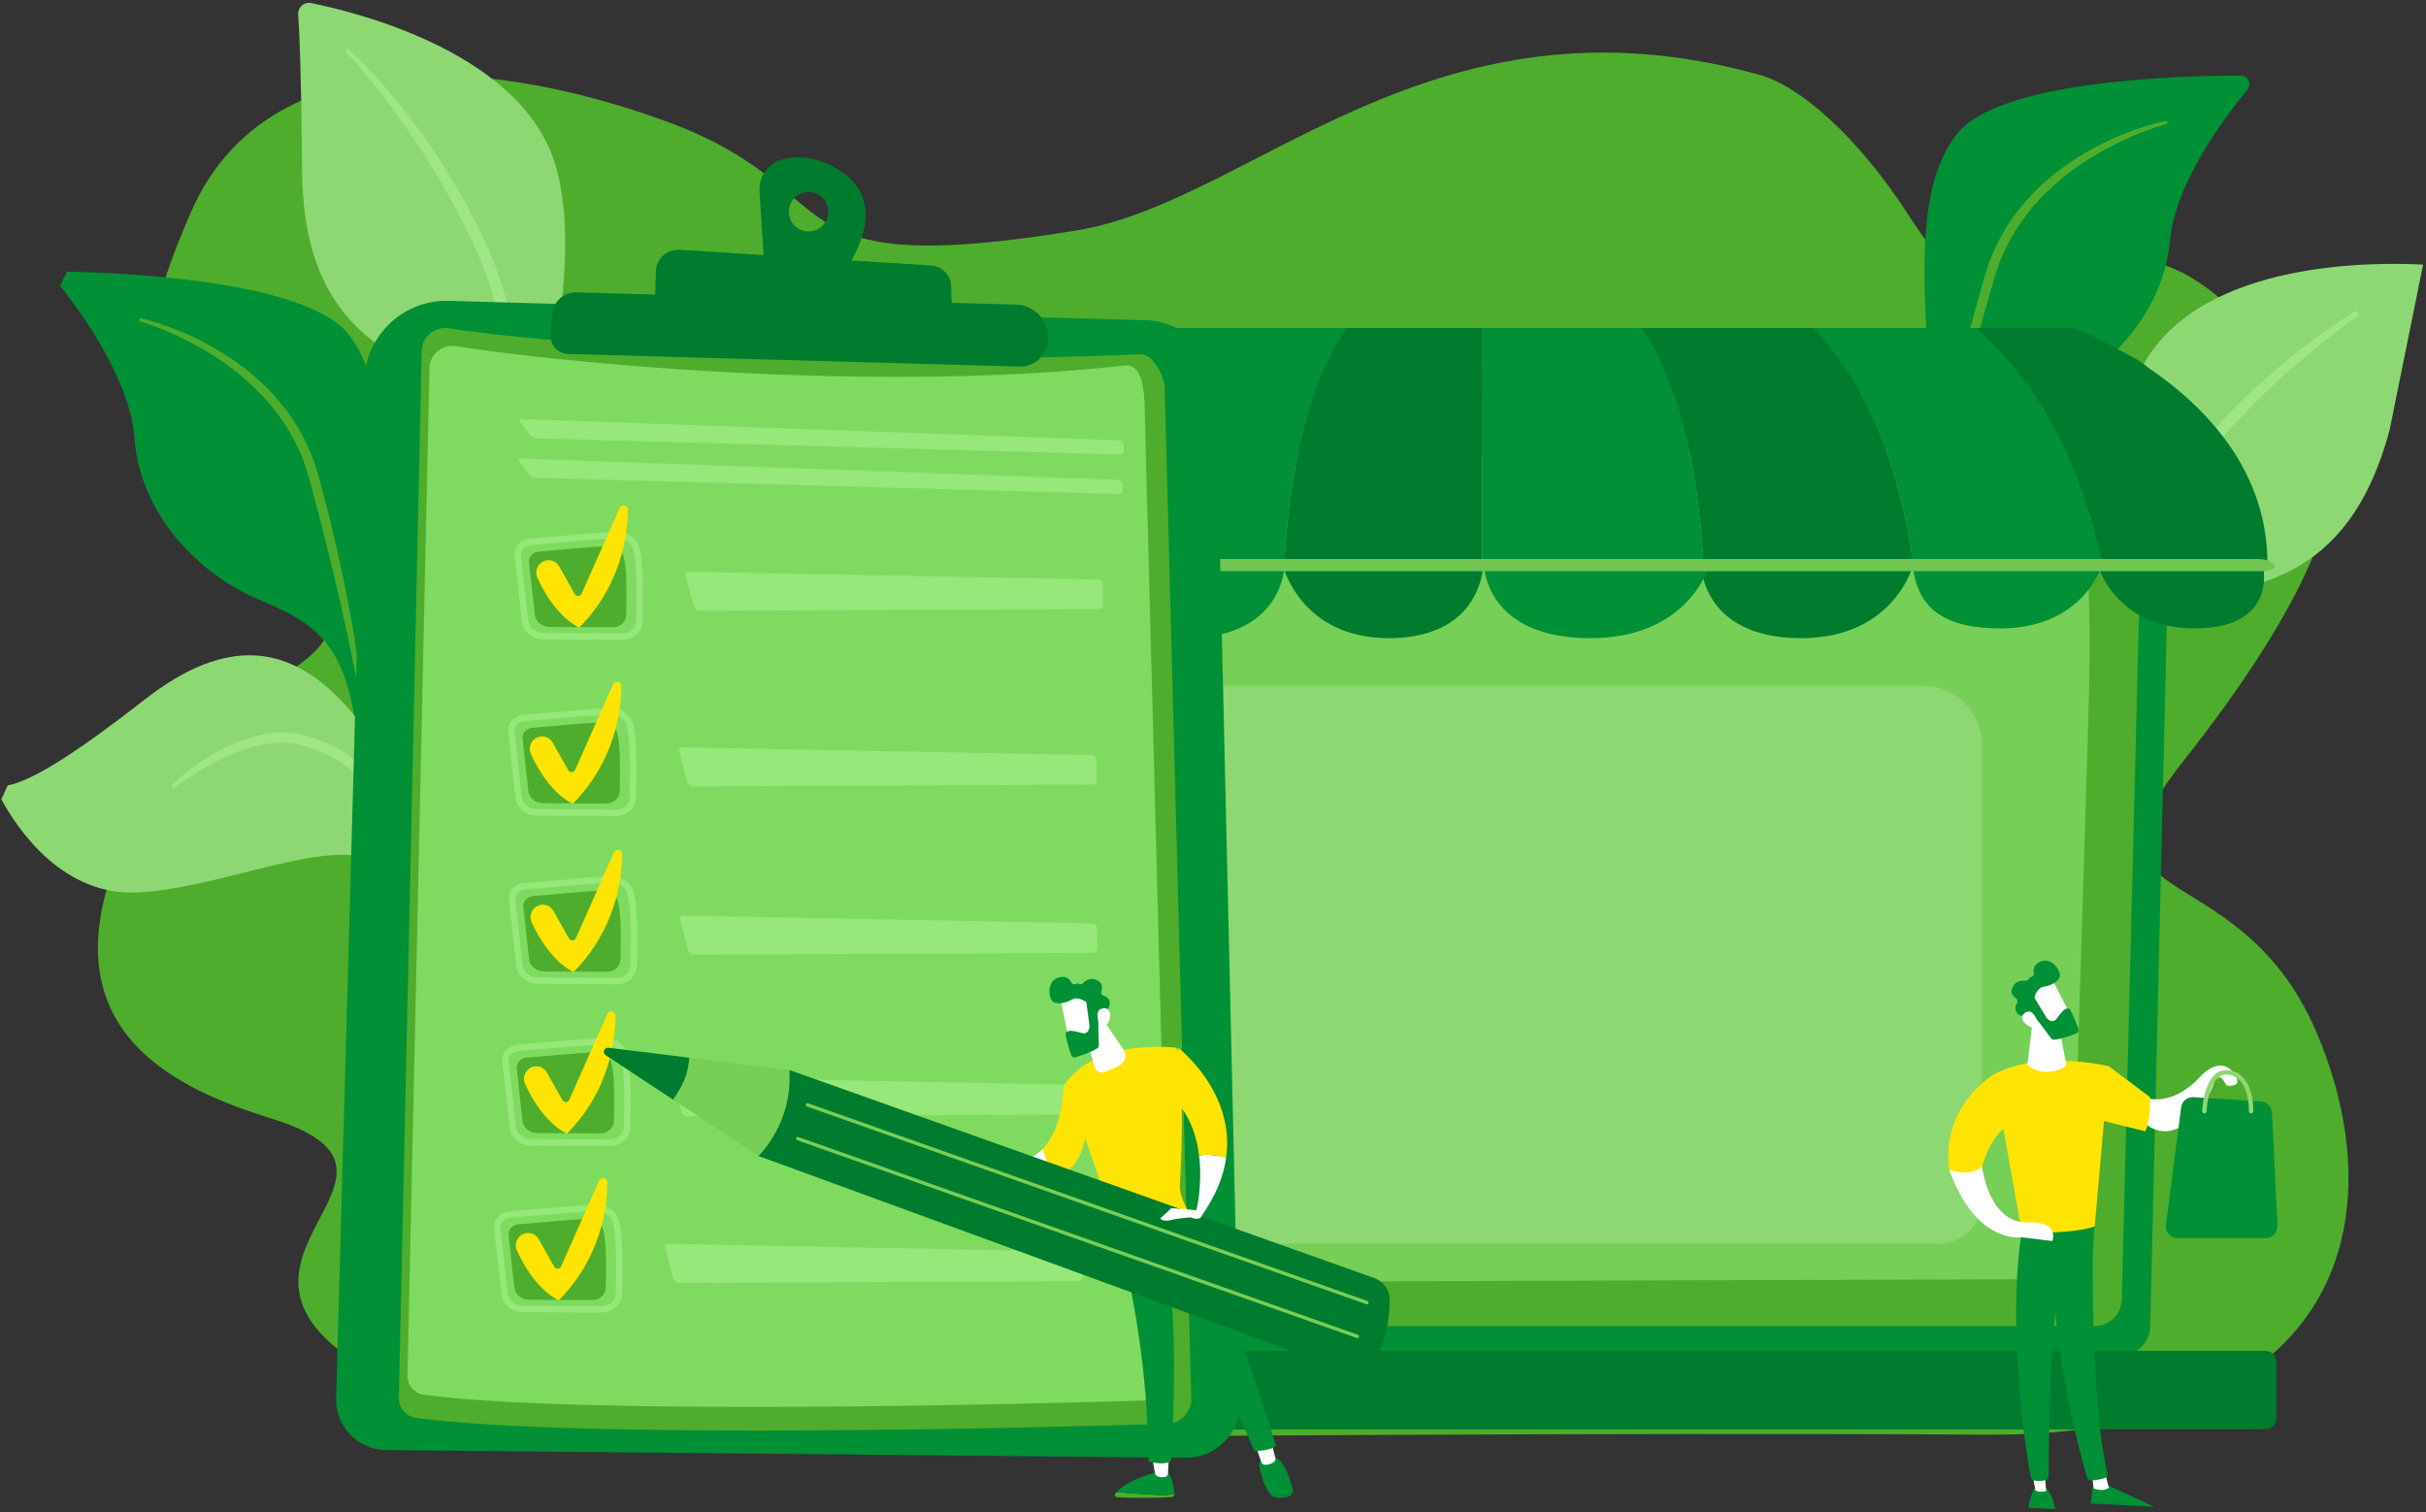 <svg width="836" height="521" viewBox="0 0 836 521" fill="none" xmlns="http://www.w3.org/2000/svg">
<rect x="0" y="0" width="836" height="521" fill="#333333" stroke="none"/>
<path d="M41.334 293.539C67.504 230.917 78.283 246.414 102.182 229.672C126.085 212.926 110.889 201.542 76.714 171.742C42.538 141.943 48.595 112.448 65.872 72.963C90.66 16.32 163.045 17.651 229.135 41.658C295.226 65.669 261.995 97.19 371.068 79.392C431.905 69.465 493.226 -5.861 606.609 25.872C619.923 29.597 639.833 46.536 657.296 73.555C678.774 106.786 691.534 109.697 721.918 93.327C752.301 76.953 782.026 120.141 797.82 139.916C816.402 163.187 794.407 209.041 752.464 262.152C710.522 315.263 770.69 292.68 797.82 354.714C824.946 416.748 810.264 495.183 684.381 494.353C558.327 493.524 367.771 495.112 367.771 495.112C367.771 495.112 191.056 509.776 126.702 471.886C62.351 433.996 155.412 404.702 93.761 385.503C62.526 375.776 15.159 356.161 41.334 293.539Z" fill="#4EAD2D"/>
<path d="M173.749 184.275C173.749 184.275 175.255 144.746 157.196 133.901C139.135 123.056 104.602 115.943 104.115 59.144C103.833 25.89 103.219 11.346 102.758 5.003C102.58 2.527 104.803 0.564 107.234 1.058C124.437 4.553 180.281 18.733 191.48 57.147C204.757 102.692 173.749 184.275 173.749 184.275Z" fill="#8DD873"/>
<path opacity="0.4" d="M120.348 17.056C120.348 17.056 120.842 17.503 121.753 18.373C122.653 19.243 123.98 20.518 125.59 22.209C127.204 23.898 129.141 25.968 131.286 28.411C132.364 29.631 133.509 30.928 134.673 32.334C135.257 33.036 135.855 33.754 136.469 34.49C137.068 35.237 137.677 36.003 138.302 36.788C138.926 37.572 139.562 38.371 140.209 39.186C140.838 40.015 141.477 40.862 142.128 41.725C142.775 42.591 143.433 43.469 144.098 44.361C144.745 45.268 145.399 46.194 146.065 47.127C146.727 48.064 147.411 49.009 148.08 49.975C148.738 50.953 149.4 51.942 150.073 52.946C150.735 53.953 151.423 54.961 152.084 55.998C152.735 57.043 153.393 58.099 154.055 59.159C154.713 60.226 155.397 61.289 156.048 62.382C156.687 63.483 157.334 64.591 157.981 65.706C158.628 66.821 159.286 67.944 159.922 69.082C160.535 70.234 161.152 71.391 161.77 72.554C162.391 73.718 163.011 74.886 163.632 76.053C164.216 77.243 164.8 78.44 165.387 79.637C165.971 80.834 166.558 82.035 167.146 83.236L167.365 83.686L167.484 83.946L167.585 84.173L167.986 85.084L168.785 86.906C170.912 91.891 172.697 96.993 174.158 102.086C175.608 107.187 176.716 112.292 177.56 117.259C178.411 122.23 178.935 127.075 179.278 131.674C179.623 136.273 179.724 140.638 179.701 144.657C179.687 148.68 179.493 152.36 179.252 155.617C179.01 158.874 178.705 161.704 178.408 164.031C178.118 166.359 177.798 168.177 177.578 169.422C177.459 170.043 177.37 170.523 177.311 170.842C177.244 171.173 177.207 171.341 177.207 171.341C177.065 172.021 176.4 172.456 175.723 172.318C175.065 172.181 174.634 171.556 174.734 170.898L174.742 170.861C174.742 170.861 174.764 170.705 174.812 170.4C174.857 170.088 174.92 169.623 175.002 169.017C175.162 167.801 175.351 166.005 175.567 163.715C175.775 161.425 175.976 158.636 176.099 155.435C176.225 152.234 176.259 148.616 176.195 144.675C176.128 140.734 175.902 136.47 175.508 131.979C175.113 127.487 174.485 122.773 173.641 117.932C172.79 113.095 171.663 108.146 170.243 103.198C168.834 98.246 167.116 93.304 165.086 88.519L164.29 86.698L163.893 85.787L163.792 85.56L163.707 85.367L163.495 84.92C162.93 83.734 162.368 82.548 161.803 81.362C161.242 80.18 160.677 78.998 160.119 77.819C159.517 76.659 158.918 75.507 158.323 74.354C157.728 73.205 157.133 72.056 156.542 70.918C155.918 69.796 155.297 68.677 154.68 67.569C154.062 66.457 153.453 65.353 152.843 64.256C152.222 63.167 151.571 62.103 150.943 61.04C150.311 59.977 149.686 58.924 149.065 57.883C148.433 56.846 147.775 55.842 147.143 54.835C146.511 53.827 145.887 52.831 145.266 51.845C144.634 50.867 143.99 49.919 143.362 48.975C142.734 48.031 142.113 47.101 141.503 46.183C140.871 45.283 140.246 44.395 139.637 43.521C139.027 42.647 138.428 41.785 137.837 40.941C137.227 40.111 136.633 39.294 136.049 38.498C135.461 37.699 134.889 36.918 134.327 36.156C133.751 35.404 133.186 34.668 132.639 33.955C131.561 32.505 130.498 31.166 129.494 29.906C127.497 27.381 125.691 25.232 124.185 23.481C122.672 21.734 121.471 20.373 120.638 19.462C119.809 18.555 119.348 18.079 119.348 18.079C119.073 17.796 119.08 17.343 119.366 17.071C119.638 16.811 120.062 16.804 120.337 17.053L120.348 17.056Z" fill="#BAFEA3"/>
<path d="M835.002 91.174C817.472 90.245 759.858 89.958 739.38 124.334C715.101 165.087 724.653 251.846 724.653 251.846C724.653 251.846 733.111 213.201 753.314 207.238C773.518 201.27 808.734 203.051 823.45 148.189L835.002 91.174Z" fill="#8DD873"/>
<path opacity="0.4" d="M811.927 107.039C809.941 108.266 807.547 109.786 804.855 111.612C803.506 112.523 802.074 113.489 800.594 114.556C799.854 115.088 799.092 115.634 798.315 116.192C797.549 116.768 796.765 117.356 795.966 117.955C795.166 118.557 794.348 119.17 793.515 119.799C792.697 120.446 791.868 121.104 791.021 121.773C790.177 122.45 789.321 123.134 788.451 123.833C787.6 124.55 786.734 125.279 785.853 126.019C784.975 126.762 784.079 127.502 783.187 128.272C782.306 129.053 781.413 129.845 780.514 130.648C779.618 131.454 778.699 132.258 777.8 133.098C776.907 133.945 776.007 134.801 775.097 135.663C774.193 136.529 773.264 137.388 772.356 138.281C771.46 139.184 770.557 140.095 769.65 141.013C768.743 141.932 767.828 142.85 766.924 143.794C766.043 144.754 765.155 145.72 764.262 146.691C763.37 147.661 762.478 148.635 761.582 149.609C760.719 150.617 759.853 151.624 758.983 152.636C758.117 153.647 757.247 154.662 756.377 155.677L756.049 156.056L755.871 156.279L755.719 156.476L755.101 157.257L753.867 158.819C750.558 163.109 747.55 167.6 744.858 172.166C742.178 176.743 739.821 181.402 737.761 186.001C735.69 190.6 733.968 195.158 732.481 199.523C730.99 203.891 729.801 208.085 728.815 211.985C727.819 215.882 727.083 219.496 726.499 222.708C725.919 225.92 725.503 228.739 725.205 231.066C724.904 233.394 724.755 235.234 724.655 236.491C724.614 237.123 724.581 237.606 724.558 237.933C724.54 238.268 724.532 238.442 724.532 238.442C724.499 239.134 725.03 239.725 725.726 239.762C726.395 239.796 726.971 239.298 727.038 238.636L727.042 238.599C727.042 238.599 727.057 238.442 727.09 238.138C727.127 237.825 727.183 237.361 727.254 236.751C727.403 235.531 727.67 233.747 728.038 231.479C728.41 229.211 728.919 226.46 729.604 223.329C730.284 220.198 731.158 216.689 732.206 212.889C733.262 209.093 734.548 205.022 736.054 200.768C737.564 196.519 739.352 192.113 741.386 187.64C743.423 183.171 745.754 178.661 748.372 174.23C750.978 169.787 753.882 165.44 757.046 161.317L758.276 159.752L758.89 158.971L759.042 158.774L759.176 158.61L759.492 158.231C760.336 157.224 761.18 156.216 762.021 155.212C762.861 154.208 763.705 153.205 764.541 152.204C765.415 151.234 766.281 150.267 767.148 149.301C768.014 148.338 768.876 147.375 769.735 146.419C770.62 145.49 771.501 144.564 772.379 143.642C773.252 142.72 774.122 141.805 774.989 140.894C775.862 139.995 776.758 139.132 777.632 138.258C778.51 137.388 779.38 136.526 780.242 135.674C781.112 134.83 782.001 134.02 782.867 133.206C783.733 132.388 784.589 131.581 785.432 130.781C786.288 129.993 787.15 129.239 787.994 128.48C788.838 127.725 789.671 126.978 790.493 126.246C791.329 125.532 792.158 124.829 792.969 124.137C793.779 123.442 794.575 122.762 795.359 122.093C796.155 121.442 796.94 120.802 797.705 120.174C798.471 119.55 799.226 118.936 799.959 118.337C800.706 117.754 801.435 117.185 802.145 116.631C803.554 115.501 804.918 114.467 806.205 113.5C808.77 111.556 811.06 109.931 812.957 108.611L811.927 107.039Z" fill="#BAFEA3"/>
<path d="M20.695 98.472C28.521 108.321 44.91 131.124 46.337 151.037C48.219 177.286 68.619 197.887 88.889 206.464C109.16 215.042 120.076 221.582 123.496 257.486C126.917 293.39 139.751 352.911 149.544 360.455C152.991 363.109 123.176 304.581 126.723 222.901C128.396 184.413 137.821 137.678 120.243 115.356C105.613 96.777 43.538 94 23.122 93.591L20.695 98.472Z" fill="#009035"/>
<path d="M48.67 109.719C48.67 109.719 49.276 109.849 50.376 110.136C51.477 110.429 53.094 110.864 55.109 111.537C57.128 112.207 59.556 113.08 62.292 114.218C65.025 115.363 68.081 116.735 71.294 118.486C74.51 120.226 77.908 122.282 81.336 124.71C84.76 127.142 88.236 129.934 91.516 133.168C94.795 136.403 97.903 140.05 100.636 144.066C103.357 148.089 105.681 152.483 107.488 157.086L108.142 158.819C108.369 159.395 108.577 159.975 108.748 160.57C109.109 161.748 109.485 162.927 109.815 164.109C110.433 166.429 111.046 168.742 111.652 171.032C112.243 173.337 112.827 175.624 113.407 177.884C113.954 180.149 114.493 182.387 115.024 184.588C116.069 188.994 117.036 193.262 117.891 197.326C118.757 201.386 119.534 205.234 120.2 208.792C120.527 210.573 120.843 212.279 121.144 213.904C121.419 215.532 121.679 217.075 121.925 218.529C122.397 221.437 122.791 223.972 123.092 226.065C123.405 228.155 123.605 229.806 123.739 230.932C123.869 232.062 123.94 232.665 123.94 232.665C123.985 233.04 123.713 233.379 123.341 233.423C122.984 233.464 122.657 233.222 122.59 232.873L122.587 232.854C122.587 232.854 122.475 232.267 122.271 231.163C122.051 230.058 121.731 228.434 121.326 226.37C120.519 222.24 119.229 216.365 117.649 209.323C116.831 205.81 115.943 202.003 115.006 197.976C114.02 193.961 112.979 189.73 111.905 185.35C110.778 180.985 109.611 176.479 108.429 171.895C107.811 169.604 107.191 167.296 106.562 164.979C106.242 163.849 105.874 162.741 105.547 161.615C105.391 161.049 105.198 160.495 104.982 159.949L104.372 158.298C101.011 149.52 95.591 141.608 89.382 135.299C86.281 132.135 83.035 129.305 79.774 126.848C76.517 124.387 73.264 122.282 70.174 120.486C67.078 118.706 64.174 117.166 61.538 115.928C58.905 114.679 56.559 113.705 54.607 112.95C52.656 112.199 51.105 111.641 50.042 111.296C48.975 110.942 48.41 110.783 48.41 110.783C48.12 110.701 47.949 110.4 48.03 110.106C48.108 109.827 48.391 109.66 48.67 109.716V109.719Z" fill="#4EAD2D"/>
<path d="M640.423 290.364C636.925 292.952 667.891 235.022 665.962 153.286C665.051 114.772 656.552 67.862 674.565 45.889C689.56 27.604 751.679 26.054 772.098 26.047C774.649 26.047 776.051 29.013 774.426 30.977C766.406 40.666 749.571 63.144 747.749 83.024C745.348 109.228 724.546 129.424 704.112 137.597C683.678 145.769 672.632 152.093 668.501 187.923C664.371 223.757 650.361 283.013 640.423 290.364Z" fill="#009035"/>
<path d="M746.23 41.669C746.23 41.669 745.62 41.785 744.516 42.052C743.408 42.324 741.787 42.725 739.757 43.357C737.727 43.986 735.281 44.811 732.522 45.897C729.767 46.986 726.681 48.298 723.439 49.986C720.189 51.663 716.754 53.649 713.274 56.01C709.801 58.374 706.273 61.096 702.931 64.267C699.588 67.435 696.409 71.019 693.595 74.982C690.795 78.953 688.382 83.299 686.486 87.865L685.798 89.587C685.56 90.155 685.341 90.735 685.159 91.326C684.772 92.498 684.374 93.669 684.021 94.844C683.359 97.153 682.701 99.45 682.047 101.729C681.411 104.023 680.783 106.295 680.158 108.544C679.567 110.797 678.983 113.025 678.411 115.214C677.28 119.598 676.228 123.847 675.291 127.893C674.347 131.934 673.492 135.764 672.756 139.314C672.391 141.088 672.042 142.791 671.711 144.408C671.406 146.029 671.112 147.568 670.841 149.014C670.313 151.911 669.867 154.439 669.525 156.525C669.171 158.61 668.941 160.254 668.781 161.38C668.629 162.507 668.547 163.109 668.547 163.109C668.495 163.485 668.759 163.827 669.131 163.879C669.488 163.927 669.818 163.689 669.889 163.343L669.893 163.325C669.893 163.325 670.015 162.737 670.242 161.637C670.484 160.536 670.833 158.919 671.283 156.867C672.172 152.755 673.581 146.903 675.299 139.898C676.187 136.403 677.15 132.614 678.165 128.606C679.232 124.613 680.355 120.401 681.515 116.043C682.731 111.705 683.984 107.217 685.259 102.663C685.921 100.383 686.59 98.09 687.259 95.784C687.601 94.662 687.988 93.557 688.341 92.438C688.509 91.877 688.713 91.326 688.936 90.784L689.579 89.144C693.115 80.433 698.692 72.633 705.02 66.446C708.18 63.341 711.482 60.579 714.791 58.188C718.096 55.794 721.39 53.753 724.517 52.017C727.651 50.295 730.585 48.819 733.243 47.629C735.898 46.432 738.266 45.503 740.233 44.789C742.2 44.079 743.761 43.551 744.832 43.224C745.906 42.893 746.472 42.744 746.472 42.744C746.765 42.669 746.94 42.368 746.866 42.075C746.791 41.792 746.516 41.621 746.234 41.673L746.23 41.669Z" fill="#4EAD2D"/>
<path d="M0.461 275.418C6.016 285.649 21.724 309.151 48.099 307.496C81.743 305.384 122.514 283.515 134.943 301.759C147.369 320.003 145.774 330.213 146.157 338.861C146.54 347.509 147.391 376.029 163.103 384.313C165.479 385.566 149.73 358.458 148.521 334.578C147.313 310.697 141.926 269.941 121.332 245.559C100.738 221.176 78.189 218.953 49.772 241.119C26.089 259.59 11.321 268.911 2.658 270.644L0.461 275.418Z" fill="#8DD873"/>
<path opacity="0.4" d="M59.323 270.395C59.323 270.395 59.672 270.064 60.33 269.443C60.992 268.833 61.974 267.956 63.275 266.9C65.87 264.781 69.722 261.907 74.778 259.081C77.31 257.679 80.147 256.307 83.292 255.136C86.438 253.987 89.888 253.021 93.595 252.608C94.517 252.478 95.465 252.467 96.409 252.403C97.361 252.418 98.32 252.366 99.291 252.463C99.774 252.5 100.261 252.537 100.748 252.578L102.206 252.79C102.696 252.846 103.176 252.965 103.659 253.073C104.158 253.195 104.596 253.259 105.147 253.433C108.649 254.419 112.504 255.902 115.955 257.683C119.412 259.564 122.628 261.881 125.488 264.494C126.164 265.186 126.837 265.87 127.51 266.554C127.837 266.904 128.191 267.227 128.495 267.591L129.399 268.688C129.99 269.424 130.611 270.131 131.169 270.874C131.693 271.64 132.217 272.399 132.734 273.153C132.99 273.533 133.247 273.908 133.5 274.28C133.727 274.67 133.953 275.061 134.176 275.447C134.623 276.221 135.069 276.987 135.508 277.745C136.329 279.288 137.043 280.838 137.775 282.326C138.396 283.857 139.002 285.352 139.59 286.795C140.118 288.256 140.575 289.683 141.044 291.044C141.285 291.721 141.49 292.394 141.661 293.059C141.843 293.721 142.021 294.368 142.192 295C142.531 296.264 142.895 297.45 143.126 298.592C143.375 299.726 143.609 300.789 143.828 301.771C144.051 302.752 144.241 303.656 144.375 304.477C144.933 307.76 145.252 309.638 145.252 309.638C145.308 309.976 145.081 310.3 144.743 310.355C144.419 310.411 144.115 310.207 144.033 309.894L144.025 309.868C144.025 309.868 143.568 308.039 142.769 304.834C142.404 303.224 141.78 301.321 141.174 299.112C140.887 298.001 140.467 296.859 140.069 295.64C139.646 294.431 139.285 293.126 138.746 291.832C138.233 290.527 137.731 289.156 137.158 287.758C136.534 286.386 135.89 284.973 135.225 283.515C134.463 282.114 133.745 280.641 132.912 279.195C132.474 278.489 132.031 277.771 131.581 277.05C131.358 276.689 131.131 276.325 130.908 275.96C130.656 275.615 130.406 275.269 130.15 274.919C129.641 274.224 129.131 273.521 128.614 272.819C128.079 272.131 127.484 271.484 126.919 270.804L126.056 269.792C125.766 269.458 125.432 269.164 125.12 268.848C124.487 268.223 123.848 267.599 123.208 266.967C120.506 264.606 117.513 262.524 114.311 260.787C111.006 259.133 107.772 257.88 104.094 256.858C102.499 256.445 100.748 256.069 99.049 255.991C98.198 255.895 97.335 255.939 96.487 255.913C95.636 255.965 94.788 255.965 93.948 256.077C90.583 256.382 87.349 257.174 84.359 258.185C81.355 259.159 78.585 260.36 76.083 261.587C73.57 262.795 71.335 264.059 69.369 265.216C67.406 266.376 65.74 267.465 64.372 268.376C63.011 269.294 61.959 270.041 61.249 270.558C60.55 271.083 60.174 271.361 60.174 271.361L60.152 271.376C59.866 271.592 59.46 271.532 59.245 271.246C59.048 270.99 59.085 270.618 59.323 270.395Z" fill="#BAFEA3"/>
<path d="M740.964 457.04C740.964 462.487 736.502 466.945 731.051 466.945H194.992C189.542 466.945 185.08 462.487 185.08 457.04L180.618 148.981C180.618 143.534 187.036 132.901 198.796 133.7L722.69 120.144C729.531 119.966 736.145 122.602 740.99 127.428C745.834 132.257 748.485 138.857 748.321 145.694L740.964 457.04Z" fill="#009035"/>
<path d="M731.18 447.537C731.18 452.694 726.96 456.914 721.804 456.914H207.922C202.765 456.914 198.545 452.694 198.545 447.537L194.336 167.883C194.831 151.055 209.587 145.006 218.529 145.363C218.529 145.363 627.999 134.377 720.636 131.893C725.443 131.763 730.087 133.614 733.493 137.013C736.898 140.407 738.769 145.055 738.65 149.862L731.18 447.537Z" fill="#4EAD2D"/>
<path d="M204.094 314.014C203.708 314.014 203.392 313.701 203.388 313.315L203.053 290.635C203.05 290.245 203.358 289.921 203.752 289.918C203.756 289.918 203.76 289.918 203.764 289.918C204.15 289.918 204.466 290.23 204.47 290.617L204.805 313.296C204.808 313.687 204.496 314.01 204.106 314.014C204.102 314.014 204.098 314.014 204.094 314.014Z" fill="white"/>
<path d="M203.28 258.438C202.893 258.438 202.577 258.125 202.574 257.739L201.298 170.876C201.324 165.091 203.105 160.466 206.596 157.123C212.947 151.037 222.881 151.349 223.305 151.36L383.653 147.059C384.058 147.07 384.371 147.356 384.378 147.746C384.389 148.137 384.081 148.464 383.69 148.471L223.301 152.773C222.851 152.751 213.493 152.468 207.574 158.142C204.373 161.209 202.737 165.489 202.715 170.865L203.99 257.713C203.994 258.103 203.681 258.426 203.291 258.43C203.287 258.438 203.284 258.438 203.28 258.438Z" fill="white"/>
<path d="M221.183 432.026C221.723 408.911 221.522 204.23 220.195 186.555C218.867 168.876 246.399 165.563 288.668 163.574C330.938 161.585 687.572 153.71 696.755 152.963C717.398 151.29 721.67 182.141 719.602 249.117C718.052 299.436 715.479 382.324 714.297 420.444C713.944 431.795 704.667 440.8 693.313 440.83C607.491 441.064 278.567 442.008 256.668 442.659C231.467 443.41 220.972 441.19 221.183 432.026Z" fill="#76CF57"/>
<path d="M780.637 492.517H156.279C154.183 492.517 152.465 490.799 152.465 488.702V469.268C152.465 467.168 154.183 465.454 156.279 465.454H780.637C782.737 465.454 784.451 467.171 784.451 469.268V488.702C784.455 490.799 782.737 492.517 780.637 492.517Z" fill="#007C2E"/>
<path d="M668.269 428.553H403.818C401.364 428.553 399.356 426.545 399.356 424.091V240.777C399.356 238.323 401.364 236.316 403.818 236.316H662.803C673.846 236.316 682.88 245.35 682.88 256.393V413.945C682.877 421.98 676.303 428.553 668.269 428.553Z" fill="#8DD873"/>
<path d="M370.403 193.102C373.63 169.749 382.445 136.392 404.459 113.021H463.946C448.658 135.31 443.936 169.471 442.613 193.288L370.403 193.102Z" fill="#009035"/>
<path d="M305.556 192.931C310.274 170.783 321.632 136.749 348.528 113.021H404.461C382.447 136.392 373.632 169.749 370.405 193.102L305.556 192.931Z" fill="url(#paint0_linear)"/>
<path d="M442.612 193.288C443.935 169.471 448.657 135.31 463.945 113.021H510.792V193.466L442.612 193.288Z" fill="#007C2E"/>
<path d="M262.519 192.819C262.519 192.819 256.154 142.776 316.63 113.021H348.527C321.631 136.749 310.272 170.787 305.554 192.931L262.519 192.819Z" fill="url(#paint1_linear)"/>
<path d="M659.251 193.853C656.109 170.471 647.342 136.645 625.09 113.021H681.023C708.361 137.139 719.649 171.917 724.226 194.024L659.251 193.853Z" fill="#009035"/>
<path d="M724.224 194.024C719.647 171.917 708.36 137.139 681.021 113.021H714.513C714.513 113.021 781.358 137.366 781.358 194.173L724.224 194.024Z" fill="#007C2E"/>
<path d="M510.795 193.466V113.021H565.598C580.968 135.429 585.656 169.831 586.954 193.667L510.795 193.466Z" fill="#009035"/>
<path d="M586.955 193.667C585.658 169.835 580.969 135.429 565.599 113.021H625.087C647.339 136.645 656.105 170.471 659.247 193.853L586.955 193.667Z" fill="#007C2E"/>
<path d="M258.984 196.392C258.984 196.392 255.802 216.536 278.084 216.536C300.365 216.536 305.139 194.715 305.139 194.715L258.984 196.392Z" fill="url(#paint2_linear)"/>
<path d="M370.391 194.712H305.138C305.138 194.712 311.458 216.533 340.15 216.533C359.249 216.536 368.8 209.822 370.391 194.712Z" fill="url(#paint3_linear)"/>
<path d="M442.804 194.712H370.389C370.389 194.712 376.747 219.89 408.583 219.89C429.78 219.894 441.038 209.822 442.804 194.712Z" fill="#009035"/>
<path d="M511.236 194.712H442.007C442.007 194.712 448.083 219.89 478.525 219.89C498.788 219.894 509.548 209.822 511.236 194.712Z" fill="#007C2E"/>
<path d="M780.012 196.392C780.012 196.392 783.95 216.536 756.385 216.536C728.82 216.536 722.912 194.716 722.912 194.716L780.012 196.392Z" fill="#007C2E"/>
<path d="M659.098 194.712H724.351C724.351 194.712 718.031 216.533 689.339 216.533C670.237 216.536 660.689 209.822 659.098 194.712Z" fill="#009035"/>
<path d="M586.042 194.712H659.252C659.252 194.712 652.828 219.89 620.638 219.89C599.211 219.894 587.83 209.822 586.042 194.712Z" fill="#007C2E"/>
<path d="M511.24 194.712H589.068C589.068 194.712 582.238 219.89 548.018 219.89C525.238 219.894 513.139 209.822 511.24 194.712Z" fill="#009035"/>
<path d="M779.05 196.812H259.335L258.416 194.392C258.06 193.451 260.287 192.619 263.168 192.619L777.976 192.611C780.009 192.615 781.824 193.031 782.538 193.66L783.642 194.63C784.843 195.686 782.474 196.812 779.05 196.812Z" fill="#71C653"/>
<path d="M154.617 103.663L394.905 110.348C408.163 110.716 418.804 121.409 419.109 134.667L427.151 483.531C427.389 493.904 418.99 502.418 408.613 502.317L133.075 499.659C123.323 499.566 115.549 491.491 115.82 481.742L125.576 131.127C126.011 115.527 139.013 103.228 154.617 103.663Z" fill="#009035"/>
<path d="M154.851 113.14C187.544 118.419 299.529 126.476 393.017 122.041C397.281 121.84 401.248 129.51 401.36 133.696L410.51 481.843C410.632 486.557 406.859 490.483 402.055 490.628C362.756 491.814 200.921 496.127 143.449 488.598C139.95 488.141 137.37 485.166 137.444 481.705L145.319 120.91C145.423 116.014 149.921 112.344 154.851 113.14Z" fill="#4EAD2D"/>
<path d="M157.178 119.293C188.64 124.375 298.249 135.886 387.766 125.937C394.819 125.152 394.403 139.076 394.507 143.106L403.207 474.113C403.326 478.653 399.693 482.43 395.068 482.568C357.249 483.709 201.507 487.862 146.199 480.616C142.834 480.173 140.347 477.314 140.421 473.983L148.002 126.773C148.11 122.059 152.434 118.527 157.178 119.293Z" fill="#7FDB5F"/>
<path opacity="0.4" d="M385.811 156.606C386.629 156.629 387.272 155.978 387.242 155.16L387.172 153.279C387.142 152.461 386.447 151.769 385.629 151.74L179.992 144.393C179.174 144.363 178.906 144.876 179.401 145.527L182.598 149.78C183.089 150.435 184.16 150.989 184.978 151.011L385.811 156.606Z" fill="#BAFEA3"/>
<path opacity="0.4" d="M179.615 158.001C178.797 157.971 178.529 158.485 179.024 159.135L182.221 163.389C182.712 164.043 183.783 164.597 184.601 164.619L385.437 170.207C386.255 170.23 386.899 169.579 386.869 168.761L386.798 166.88C386.768 166.062 386.073 165.37 385.255 165.34L179.615 158.001Z" fill="#BAFEA3"/>
<path opacity="0.4" d="M212.239 281.18C212.213 281.18 212.19 281.18 212.164 281.18L185.112 281.043C181.212 281.024 177.985 278.355 177.598 274.834L175.115 252.147C174.966 250.797 175.382 249.463 176.278 248.384C177.282 247.18 178.803 246.421 180.454 246.299C182.737 246.131 185.878 245.849 189.332 245.54C196.857 244.863 205.39 244.097 210.402 244.012C210.439 244.012 210.476 244.012 210.513 244.012C214.101 243.997 217.195 246.168 218.065 249.325C219.5 254.538 219.422 264.405 219.202 274.919C219.132 278.37 216.016 281.162 212.239 281.18ZM180.614 248.5C179.558 248.578 178.595 249.046 177.974 249.793C177.465 250.407 177.227 251.154 177.308 251.905L179.792 274.592C180.056 276.998 182.346 278.82 185.124 278.834L212.175 278.972C212.194 278.972 212.213 278.972 212.227 278.972C214.815 278.961 216.946 277.132 216.994 274.875C217.21 264.531 217.291 254.839 215.934 249.912C215.332 247.73 212.975 246.12 210.439 246.22C205.505 246.306 196.645 247.102 189.529 247.737C186.06 248.05 182.908 248.332 180.614 248.5Z" fill="#BAFEA3"/>
<path d="M183.53 250.764C189.211 250.351 201.558 249.039 207.414 248.938C209.898 248.897 212.08 250.385 212.671 252.537C213.82 256.713 213.709 265.044 213.549 272.737C213.501 275.042 211.392 276.89 208.812 276.875L187.192 276.767C184.534 276.752 182.318 274.953 182.061 272.592L180.08 254.463C179.872 252.586 181.422 250.92 183.53 250.764Z" fill="#4EAD2D"/>
<path opacity="0.4" d="M235.143 257.504C234.326 257.49 233.831 258.122 234.043 258.914L236.898 269.543C237.11 270.331 237.954 270.975 238.772 270.971L376.452 270.343C377.27 270.339 377.921 269.666 377.898 268.848L377.709 261.732C377.686 260.914 376.999 260.233 376.184 260.215L235.143 257.504Z" fill="#BAFEA3"/>
<path d="M184.697 254.318C186.701 253.132 189.289 253.824 190.43 255.85L195.81 265.39C196.349 266.346 197.747 266.279 198.19 265.275L211.292 235.751C211.946 234.278 214.136 234.765 214.121 236.375C214.028 245.388 211.716 262.531 197.379 276.934C197.379 276.934 189.43 273.886 182.976 259.88C182.039 257.865 182.779 255.456 184.697 254.318Z" fill="#FFE401"/>
<path opacity="0.4" d="M214.481 220.462C214.455 220.462 214.432 220.462 214.406 220.462L187.355 220.325C183.454 220.306 180.227 217.637 179.841 214.116L177.357 191.429C177.208 190.079 177.625 188.744 178.521 187.666C179.525 186.462 181.045 185.703 182.696 185.581C184.979 185.413 188.12 185.131 191.574 184.822C199.1 184.145 207.632 183.379 212.644 183.294C212.681 183.294 212.718 183.294 212.756 183.294C216.343 183.279 219.437 185.45 220.307 188.607C221.742 193.82 221.664 203.687 221.445 214.201C221.374 217.652 218.255 220.444 214.481 220.462ZM182.856 187.782C181.8 187.86 180.837 188.328 180.216 189.075C179.707 189.689 179.469 190.436 179.551 191.187L182.034 213.874C182.298 216.28 184.588 218.102 187.366 218.116L214.418 218.254C214.436 218.254 214.455 218.254 214.47 218.254C217.057 218.243 219.188 216.414 219.236 214.157C219.452 203.813 219.534 194.121 218.176 189.194C217.574 187.012 215.217 185.402 212.681 185.502C207.748 185.588 198.888 186.384 191.771 187.019C188.303 187.332 185.146 187.614 182.856 187.782Z" fill="#BAFEA3"/>
<path d="M185.767 190.046C191.448 189.633 203.795 188.321 209.651 188.22C212.135 188.179 214.317 189.667 214.908 191.819C216.057 195.995 215.946 204.326 215.786 212.019C215.738 214.324 213.629 216.172 211.045 216.157L189.426 216.049C186.767 216.034 184.551 214.231 184.295 211.874L182.313 193.745C182.109 191.868 183.663 190.202 185.767 190.046Z" fill="#4EAD2D"/>
<path opacity="0.4" d="M237.382 197C236.564 196.985 236.069 197.617 236.281 198.409L239.136 209.039C239.348 209.827 240.192 210.47 241.01 210.467L378.69 209.838C379.508 209.835 380.159 209.162 380.136 208.344L379.947 201.228C379.925 200.41 379.237 199.729 378.419 199.711L237.382 197Z" fill="#BAFEA3"/>
<path d="M186.935 193.6C188.939 192.414 191.527 193.106 192.668 195.132L198.048 204.672C198.587 205.628 199.985 205.561 200.428 204.557L213.53 175.033C214.184 173.56 216.374 174.047 216.359 175.657C216.266 184.67 213.954 201.813 199.617 216.217C199.617 216.217 191.668 213.168 185.214 199.162C184.277 197.147 185.017 194.738 186.935 193.6Z" fill="#FFE401"/>
<path opacity="0.4" d="M212.503 339.158C212.477 339.158 212.455 339.158 212.429 339.158L185.377 339.021C181.477 339.002 178.249 336.333 177.863 332.812L175.379 310.125C175.23 308.775 175.643 307.437 176.543 306.358C177.547 305.154 179.067 304.395 180.718 304.273C183.001 304.105 186.143 303.823 189.597 303.514C197.122 302.838 205.655 302.072 210.666 301.986C210.704 301.986 210.741 301.986 210.778 301.986C214.366 301.971 217.459 304.143 218.329 307.303C219.764 312.515 219.686 322.383 219.467 332.897C219.396 336.348 216.277 339.143 212.503 339.158ZM180.878 306.481C179.822 306.559 178.859 307.028 178.238 307.775C177.729 308.388 177.491 309.14 177.573 309.887L180.056 332.574C180.32 334.979 182.611 336.801 185.388 336.816L212.44 336.954C212.458 336.954 212.473 336.954 212.492 336.954C215.08 336.942 217.21 335.113 217.258 332.856C217.474 322.513 217.559 312.82 216.202 307.894C215.6 305.712 213.243 304.128 210.707 304.202C205.774 304.288 196.914 305.083 189.794 305.719C186.325 306.031 183.168 306.314 180.878 306.481Z" fill="#BAFEA3"/>
<path d="M183.797 308.745C189.478 308.329 201.826 307.02 207.682 306.92C210.165 306.879 212.348 308.366 212.939 310.519C214.088 314.694 213.976 323.026 213.816 330.719C213.768 333.024 211.66 334.872 209.076 334.857L187.456 334.749C184.798 334.734 182.582 332.934 182.325 330.574L180.343 312.445C180.139 310.567 181.689 308.898 183.797 308.745Z" fill="#4EAD2D"/>
<path opacity="0.4" d="M235.408 315.482C234.59 315.468 234.095 316.1 234.307 316.891L237.163 327.521C237.375 328.309 238.219 328.953 239.036 328.949L376.716 328.32C377.534 328.317 378.185 327.644 378.163 326.826L377.973 319.71C377.951 318.892 377.263 318.211 376.449 318.193L235.408 315.482Z" fill="#BAFEA3"/>
<path d="M184.962 312.3C186.966 311.114 189.553 311.805 190.695 313.832L196.075 323.372C196.614 324.327 198.012 324.26 198.454 323.257L211.556 293.732C212.211 292.26 214.4 292.747 214.386 294.357C214.293 303.369 211.976 320.513 197.644 334.916C197.644 334.916 189.695 331.867 183.24 317.862C182.303 315.843 183.043 313.434 184.962 312.3Z" fill="#FFE401"/>
<path opacity="0.4" d="M210.224 394.846C210.201 394.846 210.175 394.846 210.153 394.846L183.097 394.708C179.201 394.69 175.97 392.02 175.583 388.499L173.1 365.812C172.951 364.463 173.367 363.124 174.263 362.05C175.267 360.845 176.788 360.087 178.439 359.964C180.718 359.8 183.856 359.518 187.31 359.206C194.467 358.562 203.375 357.763 208.391 357.678C211.949 357.644 215.172 359.8 216.053 362.99C217.488 368.203 217.41 378.071 217.191 388.585C217.117 392.035 213.997 394.827 210.224 394.846ZM178.602 362.165C177.546 362.243 176.583 362.715 175.963 363.463C175.453 364.076 175.215 364.827 175.297 365.574L177.781 388.261C178.045 390.667 180.335 392.489 183.108 392.504L210.164 392.641C212.715 392.585 214.938 390.816 214.986 388.54C215.202 378.197 215.284 368.508 213.927 363.578C213.324 361.395 210.967 359.841 208.431 359.886C203.498 359.968 194.634 360.763 187.51 361.403C184.042 361.715 180.889 361.998 178.602 362.165Z" fill="#BAFEA3"/>
<path d="M181.518 364.433C187.199 364.02 199.546 362.708 205.402 362.608C207.886 362.567 210.068 364.054 210.659 366.206C211.808 370.382 211.697 378.714 211.537 386.406C211.488 388.711 209.38 390.559 206.796 390.544L185.176 390.436C182.518 390.422 180.302 388.622 180.046 386.261L178.064 368.132C177.859 366.255 179.414 364.585 181.518 364.433Z" fill="#4EAD2D"/>
<path opacity="0.4" d="M233.134 371.17C232.316 371.155 231.822 371.787 232.033 372.579L234.889 383.209C235.101 383.997 235.945 384.64 236.763 384.636L374.443 384.008C375.26 384.004 375.911 383.331 375.889 382.514L375.699 375.397C375.677 374.579 374.989 373.899 374.175 373.88L233.134 371.17Z" fill="#BAFEA3"/>
<path d="M182.684 367.987C184.688 366.801 187.276 367.493 188.417 369.519L193.797 379.06C194.336 380.015 195.734 379.948 196.176 378.944L209.279 349.42C209.933 347.948 212.123 348.435 212.108 350.045C212.015 359.057 209.699 376.2 195.366 390.604C195.366 390.604 187.417 387.555 180.963 373.55C180.029 371.531 180.769 369.121 182.684 367.987Z" fill="#FFE401"/>
<path opacity="0.4" d="M207.415 452.274C207.389 452.274 207.367 452.274 207.341 452.274L180.285 452.136C176.385 452.117 173.158 449.448 172.771 445.927L170.288 423.24C170.139 421.89 170.552 420.556 171.452 419.477C172.455 418.273 173.976 417.514 175.627 417.392C177.91 417.224 181.051 416.942 184.505 416.633C192.03 415.957 200.563 415.191 205.575 415.105C209.252 415.139 212.36 417.228 213.238 420.418C214.673 425.631 214.595 435.502 214.375 446.013C214.308 449.463 211.193 452.259 207.415 452.274ZM175.79 419.596C174.734 419.675 173.772 420.143 173.151 420.89C172.641 421.504 172.403 422.251 172.485 423.002L174.969 445.689C175.233 448.095 177.523 449.916 180.3 449.931L207.356 450.069C207.374 450.069 207.393 450.069 207.408 450.069C209.992 450.058 212.126 448.228 212.174 445.972C212.39 435.628 212.472 425.936 211.118 421.009C210.516 418.827 208.159 417.299 205.623 417.317C200.69 417.403 191.83 418.199 184.71 418.834C181.237 419.147 178.084 419.429 175.79 419.596Z" fill="#BAFEA3"/>
<path d="M178.706 421.861C184.387 421.448 196.734 420.136 202.59 420.035C205.074 419.994 207.256 421.481 207.847 423.634C208.996 427.809 208.885 436.141 208.725 443.834C208.676 446.139 206.568 447.987 203.984 447.972L182.364 447.864C179.706 447.849 177.49 446.05 177.234 443.689L175.252 425.56C175.048 423.682 176.598 422.013 178.706 421.861Z" fill="#4EAD2D"/>
<path opacity="0.4" d="M230.318 428.598C229.5 428.583 229.006 429.215 229.217 430.007L232.073 440.636C232.285 441.425 233.129 442.068 233.947 442.064L371.627 441.436C372.445 441.432 373.095 440.759 373.073 439.941L372.883 432.825C372.861 432.007 372.173 431.327 371.359 431.308L230.318 428.598Z" fill="#BAFEA3"/>
<path d="M179.874 425.415C181.878 424.229 184.465 424.92 185.607 426.947L190.987 436.487C191.526 437.443 192.924 437.376 193.366 436.372L206.468 406.847C207.123 405.375 209.312 405.862 209.298 407.472C209.205 416.484 206.888 433.628 192.556 448.031C192.556 448.031 184.607 444.983 178.152 430.977C177.215 428.958 177.959 426.549 179.874 425.415Z" fill="#FFE401"/>
<path d="M290.984 59.921C282.473 53.641 274.922 53.552 269.565 54.972C264.679 56.266 261.407 60.858 261.727 65.903L263.322 90.973L290.519 94.152C290.523 94.152 307.677 72.235 290.984 59.921ZM278.436 79.764C274.681 79.659 271.721 76.533 271.825 72.778C271.929 69.022 275.06 66.063 278.811 66.167C282.563 66.271 285.526 69.402 285.422 73.153C285.318 76.908 282.187 79.868 278.436 79.764Z" fill="#007C2E"/>
<path d="M225.665 106.098L226.015 93.524C226.134 89.185 229.829 85.809 234.164 86.077L320.767 91.46C324.611 91.698 327.641 94.821 327.764 98.669L328.151 110.771L225.665 106.098Z" fill="#007C2E"/>
<path d="M198.638 100.74L350.223 104.957C355.673 105.109 360.224 109.162 361.005 114.556L361.113 115.3C361.968 121.211 357.287 126.465 351.32 126.301L195.801 121.974C192.228 121.873 189.466 118.81 189.733 115.244L190.261 108.292C190.592 103.942 194.277 100.621 198.638 100.74Z" fill="#007C2E"/>
<path d="M384.751 514.141C388.264 514.445 394.362 514.936 399.169 515.148C402.058 515.275 403.723 514.992 404.679 514.609C404.679 514.717 404.675 514.817 404.672 514.914C404.649 515.42 404.237 515.825 403.727 515.854C394.644 516.36 387.42 516.029 384.851 515.873C384.319 515.84 384.003 515.263 384.275 514.81C384.405 514.583 384.572 514.36 384.751 514.141Z" fill="#4EAD2D"/>
<path d="M399.168 515.152C394.36 514.94 388.263 514.445 384.75 514.144C388.203 509.906 399.168 507.05 399.168 507.05H402.265C404.395 510.121 404.704 513.044 404.678 514.613C403.722 514.996 402.06 515.278 399.168 515.152Z" fill="#009035"/>
<path d="M402.783 501.994L402.493 507.727C402.463 508.348 401.999 508.868 401.374 508.958C400.757 509.047 399.928 509.058 399.047 508.764C398.507 508.586 398.106 508.129 398.005 507.575L397.005 501.994H402.783Z" fill="white"/>
<path d="M442.995 515.107C444.52 514.895 445.207 514.103 445.497 513.256C445.501 513.263 445.501 513.271 445.505 513.278C445.728 514.17 445.211 515.096 444.17 515.535C442.913 516.066 441.542 516.156 440.474 516.115C439.329 516.066 438.281 515.594 437.705 514.836L437.697 514.825C438.846 515.393 440.456 515.46 442.995 515.107Z" fill="#009035"/>
<path d="M435.812 501.957H438.367C442.256 501.879 444.698 510.08 445.498 513.259C445.208 514.107 444.52 514.895 442.995 515.111C440.456 515.464 438.843 515.397 437.697 514.832C435.597 512.066 434.556 508.017 434.054 505.652C433.485 502.961 435.812 501.957 435.812 501.957Z" fill="#009035"/>
<path d="M438.042 496.636L439.459 502.277C439.634 502.968 439.303 503.682 438.663 504.013C437.871 504.418 436.752 504.849 435.726 504.723C435.243 504.663 434.841 504.325 434.681 503.871L432.599 497.938L438.042 496.636Z" fill="white"/>
<path d="M439.734 498.265C437.971 499.83 432.231 500.035 432.231 500.035C411.563 450.426 403.108 443.38 403.108 443.38C406.093 462.104 403.588 503.555 403.588 503.555C400.178 505.061 395.78 503.555 395.78 503.555C395.505 472.901 390.79 446.169 385.224 425.092C399.193 424.779 406.621 419.998 409.049 418.08C420.694 436.855 439.734 498.265 439.734 498.265Z" fill="#009035"/>
<path d="M405.502 361.035C408.145 374.222 407.197 397.832 406.576 408.599C406.401 411.625 408.513 415.819 410.22 418.682C410.487 419.132 410.324 419.704 409.859 419.946C407 421.415 397.315 425.969 386.09 426.534C385.343 426.571 384.674 426.062 384.48 425.337C376.152 394.247 366.482 374.379 366.482 374.379C377.16 357.328 405.502 361.035 405.502 361.035Z" fill="#FFE401"/>
<path d="M401.696 442.205C401.815 442.205 401.934 442.172 402.038 442.109C402.35 441.919 402.447 441.51 402.257 441.202C402.146 441.019 399.473 436.699 394.063 434.085C393.736 433.929 393.338 434.063 393.178 434.394C393.018 434.725 393.156 435.119 393.487 435.279C398.532 437.714 401.101 441.848 401.127 441.889C401.257 442.094 401.473 442.205 401.696 442.205Z" fill="url(#paint4_linear)"/>
<path d="M422.542 398.853C421.694 404.998 419.185 411.698 414.162 418.818L412.255 417.264C412.255 417.264 414.459 408.326 413.206 398.183C416.303 397.577 419.958 398.198 422.542 398.853Z" fill="white"/>
<path d="M403 377.274L405.953 361C405.953 361 425.684 376.084 422.538 398.853C419.954 398.198 416.3 397.577 413.203 398.18C412.299 390.874 409.604 382.94 403 377.274Z" fill="#FFE401"/>
<path d="M366.483 374.379L374.101 390.782C372.871 400.687 367.55 404.966 361.814 406.61C361.457 402.096 360.315 398.449 359.256 395.928C366.584 388.362 366.483 374.379 366.483 374.379Z" fill="#FFE401"/>
<path d="M359.252 395.928C360.311 398.449 361.453 402.096 361.81 406.61C346.506 412.547 342.458 401.033 342.458 401.033L345.287 400.534C351.674 401.207 356.136 399.148 359.252 395.928Z" fill="white"/>
<path d="M373.497 354.127L377.174 367.645C377.587 369.162 379.23 369.98 380.691 369.397C382.268 368.764 384.268 367.906 385.993 366.976C387.83 365.983 388.406 363.619 387.243 361.883L379.598 350.483L373.497 354.127Z" fill="white"/>
<path d="M365.455 343.858C365.422 344.088 368.522 359.284 368.522 359.284L377.159 357.328L376.36 342.49C376.363 342.493 366.016 339.973 365.455 343.858Z" fill="white"/>
<path d="M374.418 345.799L375.452 353.577C375.467 353.677 375.467 353.774 375.452 353.874C375.366 354.484 374.913 356.558 372.816 355.967C370.916 355.428 369.172 354.967 367.967 355.335C367.428 355.499 367.101 356.049 367.213 356.603C367.495 357.982 368.187 361.083 369.202 363.682C369.406 364.21 369.986 364.485 370.529 364.329C372.169 363.853 375.593 362.749 378.144 361.213C378.489 361.005 378.694 360.63 378.679 360.228C378.597 358.265 378.367 352.298 378.56 350.625C378.742 349.056 380.668 348.115 381.505 347.777C381.78 347.665 381.995 347.449 382.103 347.174C382.49 346.204 383.025 343.955 380.192 343.032C379.601 342.839 379.285 342.2 379.497 341.612C379.917 340.445 380.092 338.66 377.902 337.679C375.675 336.678 374.009 337.868 373.109 338.835C372.745 339.225 372.165 339.285 371.711 338.998C371.455 338.835 371.124 338.783 370.726 339.032C370.187 339.367 369.477 339.14 369.198 338.567C368.663 337.47 367.577 336.299 365.395 336.671C361.524 337.333 361.086 341.623 362.108 344.137C363.13 346.65 367.283 345.695 369.369 344.427C370.953 343.464 373.009 344.471 373.905 345.014C374.188 345.178 374.374 345.471 374.418 345.799Z" fill="#009035"/>
<path d="M378.9 353.454C378.9 353.454 377.309 349 378.945 347.907C380.581 346.814 383.001 347.382 382.469 350.61C381.804 354.625 378.9 353.454 378.9 353.454Z" fill="white"/>
<path d="M343.594 403.141C342.824 403.743 340.184 402.486 338.571 401.616C337.783 401.193 337.403 400.274 337.671 399.419C338.062 398.192 338.708 396.612 339.504 396.411C340.828 396.084 346.769 400.661 343.594 403.141Z" fill="url(#paint5_linear)"/>
<path d="M473.54 440.365L272.005 368.686L261.341 398.304L462.81 471.983C467.09 473.548 471.864 471.812 474.158 467.874C476.511 463.829 478.764 457.512 478.898 448.046C478.946 444.607 476.783 441.518 473.54 440.365Z" fill="#007C2E"/>
<path d="M209.653 361.031L237.493 364.448C237.463 368.281 236.21 373.237 231.96 378.922L208.712 363.585C207.478 362.775 208.184 360.849 209.653 361.031Z" fill="#007C2E"/>
<path d="M272.004 368.686C273.279 387.25 261.341 398.304 261.341 398.304L231.961 378.922C236.207 373.233 237.464 368.277 237.494 364.448L272.004 368.686Z" fill="#76CF57"/>
<path d="M471.04 449.444C471.285 449.444 471.512 449.292 471.598 449.05C471.706 448.742 471.546 448.403 471.237 448.295L278.42 380.153C278.111 380.045 277.773 380.205 277.665 380.513C277.557 380.822 277.717 381.16 278.026 381.268L470.843 449.411C470.906 449.433 470.973 449.444 471.04 449.444Z" fill="#76CF57"/>
<path d="M467.716 461.067C467.961 461.067 468.188 460.914 468.274 460.673C468.382 460.364 468.222 460.026 467.913 459.918L275.096 391.775C274.787 391.667 274.449 391.827 274.341 392.136C274.233 392.444 274.393 392.783 274.702 392.89L467.519 461.033C467.582 461.055 467.649 461.067 467.716 461.067Z" fill="#76CF57"/>
<path d="M412.59 417.024L403.682 416.299L399.823 419.853C399.823 419.853 400.734 421.113 403.589 420.388C406.441 419.663 410.352 419.485 410.352 419.485C410.352 419.485 414.289 421.262 414.338 417.938L412.59 417.024Z" fill="white"/>
<path d="M742.339 519.167L724.604 511.017L721.474 510.512C721.474 510.512 720.801 514.319 720.47 518.089L742.339 519.167Z" fill="#009035"/>
<path d="M720.924 508.274L721.463 512.828C721.463 512.828 724.571 514.274 726.691 512.646L725.404 507.571L720.924 508.274Z" fill="white"/>
<path d="M721.329 422.656C721.094 423.846 720.076 482.002 726.292 508.065C726.392 508.489 726.177 508.928 725.771 509.095C724.82 509.486 722.95 510.051 720.708 510.125C720.012 510.147 719.391 509.698 719.194 509.032C717.417 502.987 708.903 472.689 707.791 443.748C706.55 411.41 707.791 442.648 707.791 442.648L708.52 422.656H721.329Z" fill="#009035"/>
<path d="M708.175 520.019C707.948 518.156 707.242 515.096 705.063 512.713L701.07 512.497C701.07 512.497 699.999 514.419 698.962 519.528L708.175 520.019Z" fill="#009035"/>
<path d="M700.13 506.638L701.395 513.523C701.395 513.523 702.644 514.453 705.113 513.78L704.51 506.37L700.13 506.638Z" fill="white"/>
<path d="M696.72 424.441C691.634 455.125 697.825 500.28 699.91 509.118C700.037 509.66 700.476 510.073 701.022 510.162C701.955 510.318 703.487 510.441 705 510.002C705.521 509.85 705.889 509.382 705.908 508.839C706.186 501.693 705.684 457.828 710.421 440.495C710.663 439.618 711.198 438.852 711.942 438.324L721.136 431.788L721.843 421.221L696.72 424.441Z" fill="#009035"/>
<path d="M726.688 367.396C726.688 367.396 703.332 361.574 686.995 370.226L696.722 424.441C696.722 424.441 712.192 425.687 721.84 422.619L726.688 367.396Z" fill="#FFE401"/>
<path d="M700.496 351.153L698.708 366.537C698.593 366.757 698.648 367.024 698.845 367.173C700.043 368.095 704.433 370.895 710.65 368.155C711.297 367.868 711.791 367.318 711.988 366.638L709.46 353.305L700.496 351.153Z" fill="white"/>
<path d="M738.881 378.048C738.881 378.048 747.693 382.142 757.996 371.211C765.037 363.742 769.346 368.322 770.707 371.337C772.068 374.353 768.811 374.104 767.677 374.104C766.543 374.104 766.402 370.824 764.398 371.27C762.394 371.717 762.985 371.118 762.859 373.129C762.732 375.141 751.965 397.843 738.647 386.786L738.881 378.048Z" fill="white"/>
<path d="M779.148 379.524L755.867 378.056C753.744 377.922 751.881 379.457 751.61 381.569L746.397 422.058C746.085 424.471 747.966 426.609 750.401 426.609H780.781C783.086 426.609 784.923 424.679 784.811 422.377L782.926 383.354C782.826 381.305 781.197 379.654 779.148 379.524Z" fill="#009035"/>
<path d="M775.714 383.64C776.115 383.64 776.45 383.324 776.465 382.919C776.487 382.398 776.896 370.17 768.289 368.824C766.449 368.538 764.813 368.969 763.434 370.11C759.243 373.576 758.89 382.484 758.875 382.863C758.86 383.279 759.188 383.629 759.604 383.644C760.017 383.651 760.37 383.331 760.385 382.915C760.388 382.83 760.73 374.304 764.396 371.274C765.445 370.408 766.642 370.096 768.059 370.315C775.35 371.453 774.967 382.744 774.959 382.859C774.941 383.276 775.264 383.625 775.68 383.644C775.695 383.64 775.703 383.64 775.714 383.64Z" fill="#8DD873"/>
<path d="M726.693 367.396L740.906 378.048C740.906 378.048 741.159 386.031 739.274 389.804L723.443 385.915L726.693 367.396Z" fill="#FFE401"/>
<path d="M682.729 399.988C682.729 399.988 684.32 420.348 697.724 421.225C697.724 421.225 703.468 420.697 705.963 422.656C708.457 424.616 707.249 427.631 707.249 427.631L696.437 426.311C696.437 426.311 680.974 428.888 671.676 403.003L682.729 399.988Z" fill="white"/>
<path d="M687.001 370.226C687.001 370.226 668.657 381.138 671.672 403.003C671.672 403.003 678.227 405.844 682.989 402.037C682.989 402.037 686.704 387.83 694.768 387.124L687.001 370.226Z" fill="#FFE401"/>
<path d="M706.993 337.169C707.161 337.329 714.084 350.922 714.084 350.922L706.235 354.711L697.758 342.798C697.762 342.798 704.179 334.522 706.993 337.169Z" fill="white"/>
<path d="M701.238 343.109C701.096 343.47 701.133 343.875 701.33 344.209L705.246 350.734C705.305 350.835 705.376 350.924 705.461 351.002C705.926 351.437 707.521 352.698 708.755 350.98C709.807 349.515 710.793 348.184 711.849 347.637C712.466 347.318 713.224 347.574 713.537 348.191C714.18 349.47 715.429 352.073 716.213 354.545C716.411 355.166 716.091 355.828 715.489 356.073C713.901 356.717 710.759 357.88 707.971 358.267C707.513 358.33 707.06 358.137 706.788 357.765C705.591 356.122 702.212 351.534 701.055 350.385C699.985 349.318 698.007 349.719 697.114 349.976C696.776 350.073 696.415 350.028 696.114 349.846C695.211 349.303 693.631 347.946 695.077 345.648C695.438 345.076 695.252 344.317 694.69 343.945C693.683 343.28 692.586 342.034 693.631 340.016C694.686 337.971 696.575 337.788 697.858 337.945C698.427 338.015 699.003 337.714 699.222 337.186C699.319 336.952 699.512 336.751 699.869 336.677C700.542 336.539 700.985 335.926 700.851 335.249C700.624 334.093 700.795 332.591 702.639 331.576C706.026 329.713 708.989 332.747 709.744 335.309C710.499 337.87 706.714 339.677 704.331 339.982C702.58 340.201 701.62 342.112 701.238 343.109Z" fill="#009035"/>
<path d="M702.527 352.796C702.527 352.796 701.022 348.39 699.096 348.554C697.17 348.714 695.653 350.636 698.04 352.792C701.011 355.477 702.527 352.796 702.527 352.796Z" fill="white"/>
<defs>
<linearGradient id="paint0_linear" x1="356.914" y1="187.273" x2="340.959" y2="-99.92" gradientUnits="userSpaceOnUse">
<stop stop-color="#A737D5"/>
<stop offset="1" stop-color="#EF497A"/>
</linearGradient>
<linearGradient id="paint1_linear" x1="299.587" y1="43.497" x2="304.48" y2="134.013" gradientUnits="userSpaceOnUse">
<stop stop-color="#A737D5"/>
<stop offset="1" stop-color="#EF497A"/>
</linearGradient>
<linearGradient id="paint2_linear" x1="282.965" y1="234.563" x2="279.967" y2="120.008" gradientUnits="userSpaceOnUse">
<stop stop-color="#A737D5"/>
<stop offset="1" stop-color="#EF497A"/>
</linearGradient>
<linearGradient id="paint3_linear" x1="336.281" y1="245.921" x2="337.476" y2="204.702" gradientUnits="userSpaceOnUse">
<stop stop-color="#A737D5"/>
<stop offset="1" stop-color="#EF497A"/>
</linearGradient>
<linearGradient id="paint4_linear" x1="416.243" y1="475.123" x2="412.935" y2="468.507" gradientUnits="userSpaceOnUse">
<stop stop-color="#53D8FF"/>
<stop offset="1" stop-color="#3840F7"/>
</linearGradient>
<linearGradient id="paint5_linear" x1="344.515" y1="399.848" x2="337.585" y2="399.848" gradientUnits="userSpaceOnUse">
<stop stop-color="#F9B776"/>
<stop offset="1" stop-color="#F47960"/>
</linearGradient>
</defs>
</svg>
